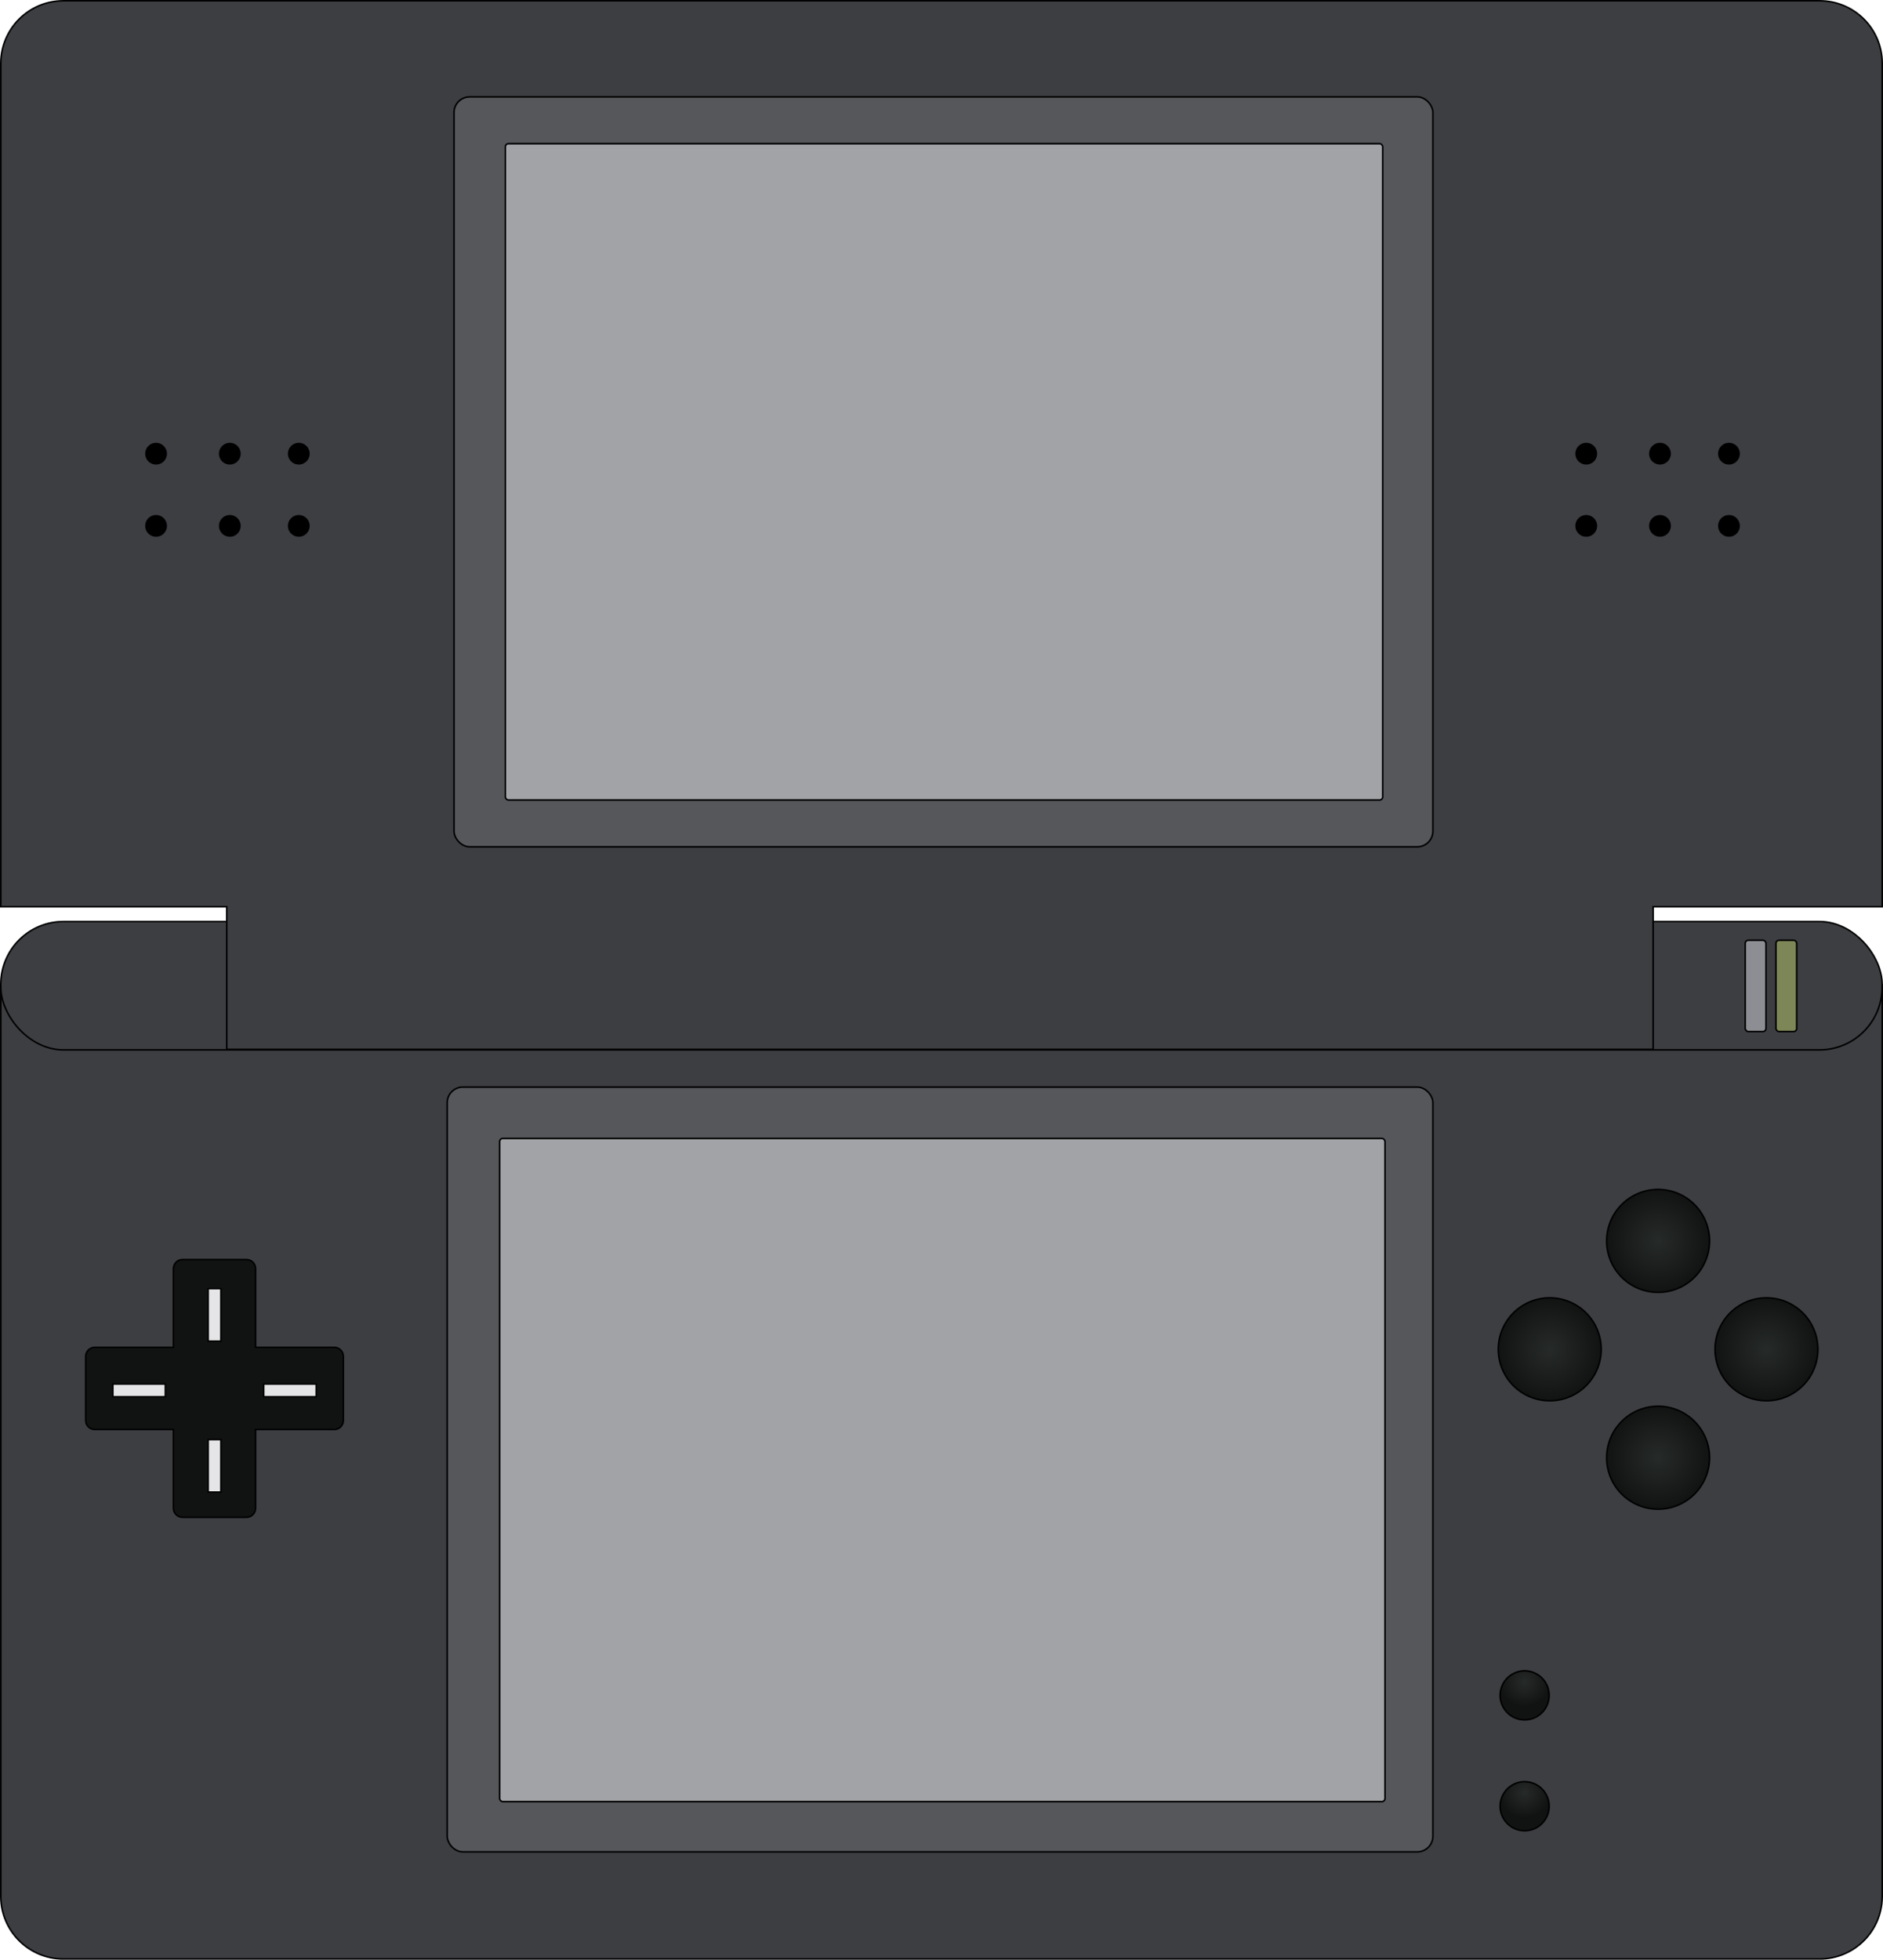<?xml version="1.0" encoding="UTF-8" standalone="no"?>
<!-- Created with Inkscape (http://www.inkscape.org/) -->

<svg
   xmlns:dc="http://purl.org/dc/elements/1.1/"
   xmlns:cc="http://creativecommons.org/ns#"
   xmlns:rdf="http://www.w3.org/1999/02/22-rdf-syntax-ns#"
   xmlns:svg="http://www.w3.org/2000/svg"
   xmlns="http://www.w3.org/2000/svg"
   xmlns:xlink="http://www.w3.org/1999/xlink"
   version="1.1"
   width="1201.75"
   height="1250.125"
   id="svg6142">
  <defs
     id="defs6144">
    <radialGradient
       cx="1040.055"
       cy="17948.975"
       r="33.319"
       fx="1040.055"
       fy="17948.975"
       id="radialGradient5330"
       xlink:href="#linearGradient5274-0"
       gradientUnits="userSpaceOnUse"
       gradientTransform="matrix(0.484,-1.4428211e-7,1.4083026e-7,0.472,536.613,9468.615)" />
    <linearGradient
       id="linearGradient5274-0">
      <stop
         id="stop5276-3"
         style="stop-color:#262a28;stop-opacity:1"
         offset="0" />
      <stop
         id="stop5278-6"
         style="stop-color:#111312;stop-opacity:1"
         offset="1" />
    </linearGradient>
    <radialGradient
       cx="1040.055"
       cy="17948.975"
       r="33.319"
       fx="1040.055"
       fy="17948.975"
       id="radialGradient5309"
       xlink:href="#linearGradient5274-0"
       gradientUnits="userSpaceOnUse"
       gradientTransform="matrix(0.484,-1.4428211e-7,1.4083026e-7,0.472,536.613,9468.615)" />
    <linearGradient
       id="linearGradient6073">
      <stop
         id="stop6075"
         style="stop-color:#262a28;stop-opacity:1"
         offset="0" />
      <stop
         id="stop6077"
         style="stop-color:#111312;stop-opacity:1"
         offset="1" />
    </linearGradient>
    <radialGradient
       cx="1040.055"
       cy="17948.975"
       r="33.319"
       fx="1040.055"
       fy="17948.975"
       id="radialGradient5292"
       xlink:href="#linearGradient5274"
       gradientUnits="userSpaceOnUse" />
    <linearGradient
       id="linearGradient5274">
      <stop
         id="stop5276"
         style="stop-color:#262a28;stop-opacity:1"
         offset="0" />
      <stop
         id="stop5278"
         style="stop-color:#111312;stop-opacity:1"
         offset="1" />
    </linearGradient>
    <radialGradient
       cx="1040.055"
       cy="17948.975"
       r="33.319"
       fx="1040.055"
       fy="17948.975"
       id="radialGradient5290"
       xlink:href="#linearGradient5274"
       gradientUnits="userSpaceOnUse" />
    <linearGradient
       id="linearGradient6084">
      <stop
         id="stop6086"
         style="stop-color:#262a28;stop-opacity:1"
         offset="0" />
      <stop
         id="stop6088"
         style="stop-color:#111312;stop-opacity:1"
         offset="1" />
    </linearGradient>
    <radialGradient
       cx="1040.055"
       cy="17948.975"
       r="33.319"
       fx="1040.055"
       fy="17948.975"
       id="radialGradient5284"
       xlink:href="#linearGradient5274"
       gradientUnits="userSpaceOnUse" />
    <linearGradient
       id="linearGradient6091">
      <stop
         id="stop6093"
         style="stop-color:#262a28;stop-opacity:1"
         offset="0" />
      <stop
         id="stop6095"
         style="stop-color:#111312;stop-opacity:1"
         offset="1" />
    </linearGradient>
    <radialGradient
       cx="1040.055"
       cy="17948.975"
       r="33.319"
       fx="1040.055"
       fy="17948.975"
       id="radialGradient5280"
       xlink:href="#linearGradient5274"
       gradientUnits="userSpaceOnUse" />
    <linearGradient
       id="linearGradient6098">
      <stop
         id="stop6100"
         style="stop-color:#262a28;stop-opacity:1"
         offset="0" />
      <stop
         id="stop6102"
         style="stop-color:#111312;stop-opacity:1"
         offset="1" />
    </linearGradient>
  </defs>
  <g
     transform="translate(347.688,115.375)"
     id="layer1">
    <path
       d="m -347.184,513.015 0,581.25 c 0,22.16 17.84,40 40,40 l 1120.75,0 c 22.16,0 40,-17.84 40,-40 l 0,-581.25 z"
       id="path5161"
       style="fill:#3d3e42;fill-opacity:1;stroke:#000000;stroke-width:1;stroke-linecap:butt;stroke-linejoin:miter;stroke-miterlimit:4;stroke-opacity:1;stroke-dasharray:none;stroke-dashoffset:20" />
    <rect
       width="1200.691"
       height="81.87"
       rx="40"
       ry="40"
       x="-347.186"
       y="472.491"
       id="rect5163"
       style="fill:#3d3e42;fill-opacity:1;stroke:#000000;stroke-width:1;stroke-linecap:butt;stroke-linejoin:miter;stroke-miterlimit:4;stroke-opacity:1;stroke-dasharray:none;stroke-dashoffset:20" />
    <path
       d="m -307.184,-114.867 c -22.16,0 -40,17.841 -40,40 l 0,537.906 144.219,0 0,91 910.313,0 0,-91 146.219,0 0,-537.906 c 0,-22.159 -17.84,-40 -40,-40 l -1120.75,0 z"
       id="rect5190"
       style="fill:#3d3e42;fill-opacity:1;stroke:#000000;stroke-width:1;stroke-linecap:butt;stroke-linejoin:miter;stroke-miterlimit:4;stroke-opacity:1;stroke-dasharray:none;stroke-dashoffset:20" />
    <rect
       width="624.745"
       height="478.388"
       rx="10"
       ry="10"
       x="-57.931"
       y="-53.575"
       id="rect5165"
       style="fill:#56575b;fill-opacity:1;stroke:#000000;stroke-width:1;stroke-linecap:butt;stroke-linejoin:miter;stroke-miterlimit:4;stroke-opacity:1;stroke-dasharray:none;stroke-dashoffset:20" />
    <rect
       width="559.94"
       height="418.681"
       rx="2"
       ry="2"
       x="-25.165"
       y="-23.72"
       id="rect5167"
       style="fill:#a2a3a7;fill-opacity:1;stroke:#000000;stroke-width:1;stroke-linecap:butt;stroke-linejoin:miter;stroke-miterlimit:4;stroke-opacity:1;stroke-dasharray:none;stroke-dashoffset:20" />
    <rect
       width="629.113"
       height="487.854"
       rx="10"
       ry="10"
       x="-62.3"
       y="578.087"
       id="rect5165-4"
       style="fill:#56575b;fill-opacity:1;stroke:#000000;stroke-width:1;stroke-linecap:butt;stroke-linejoin:miter;stroke-miterlimit:4;stroke-opacity:1;stroke-dasharray:none;stroke-dashoffset:20" />
    <rect
       width="565.037"
       height="423.05"
       rx="2"
       ry="2"
       x="-28.805"
       y="610.855"
       id="rect5167-9"
       style="fill:#a2a3a7;fill-opacity:1;stroke:#000000;stroke-width:1;stroke-linecap:butt;stroke-linejoin:miter;stroke-miterlimit:4;stroke-opacity:1;stroke-dasharray:none;stroke-dashoffset:20" />
    <g
       transform="translate(-338.696,-17258.048)"
       id="g5208">
      <path
         d="m 1000.63,17449.15 a 6.434,6.434 0 1 1 -12.868,0 6.434,6.434 0 1 1 12.868,0 z"
         transform="translate(9.169,-17.062)"
         id="path5196"
         style="fill:#000000;fill-opacity:1;stroke:#000000;stroke-width:1;stroke-linecap:butt;stroke-linejoin:miter;stroke-miterlimit:4;stroke-opacity:1;stroke-dasharray:none;stroke-dashoffset:20" />
      <path
         d="m 1000.63,17449.15 a 6.434,6.434 0 1 1 -12.868,0 6.434,6.434 0 1 1 12.868,0 z"
         transform="translate(56.237,-17.062)"
         id="path5198"
         style="fill:#000000;fill-opacity:1;stroke:#000000;stroke-width:1;stroke-linecap:butt;stroke-linejoin:miter;stroke-miterlimit:4;stroke-opacity:1;stroke-dasharray:none;stroke-dashoffset:20" />
      <path
         d="m 1000.63,17449.15 a 6.434,6.434 0 1 1 -12.868,0 6.434,6.434 0 1 1 12.868,0 z"
         transform="translate(100.258,-17.062)"
         id="path5200"
         style="fill:#000000;fill-opacity:1;stroke:#000000;stroke-width:1;stroke-linecap:butt;stroke-linejoin:miter;stroke-miterlimit:4;stroke-opacity:1;stroke-dasharray:none;stroke-dashoffset:20" />
      <path
         d="m 1000.63,17449.15 a 6.434,6.434 0 1 1 -12.868,0 6.434,6.434 0 1 1 12.868,0 z"
         transform="translate(9.169,28.99)"
         id="path5202"
         style="fill:#000000;fill-opacity:1;stroke:#000000;stroke-width:1;stroke-linecap:butt;stroke-linejoin:miter;stroke-miterlimit:4;stroke-opacity:1;stroke-dasharray:none;stroke-dashoffset:20" />
      <path
         d="m 1000.63,17449.15 a 6.434,6.434 0 1 1 -12.868,0 6.434,6.434 0 1 1 12.868,0 z"
         transform="translate(56.237,28.99)"
         id="path5204"
         style="fill:#000000;fill-opacity:1;stroke:#000000;stroke-width:1;stroke-linecap:butt;stroke-linejoin:miter;stroke-miterlimit:4;stroke-opacity:1;stroke-dasharray:none;stroke-dashoffset:20" />
      <path
         d="m 1000.63,17449.15 a 6.434,6.434 0 1 1 -12.868,0 6.434,6.434 0 1 1 12.868,0 z"
         transform="translate(100.258,28.99)"
         id="path5206"
         style="fill:#000000;fill-opacity:1;stroke:#000000;stroke-width:1;stroke-linecap:butt;stroke-linejoin:miter;stroke-miterlimit:4;stroke-opacity:1;stroke-dasharray:none;stroke-dashoffset:20" />
    </g>
    <g
       transform="translate(-1251.448,-17258.048)"
       id="g5216">
      <path
         d="m 1000.63,17449.15 a 6.434,6.434 0 1 1 -12.868,0 6.434,6.434 0 1 1 12.868,0 z"
         transform="translate(9.169,-17.062)"
         id="path5219"
         style="fill:#000000;fill-opacity:1;stroke:#000000;stroke-width:1;stroke-linecap:butt;stroke-linejoin:miter;stroke-miterlimit:4;stroke-opacity:1;stroke-dasharray:none;stroke-dashoffset:20" />
      <path
         d="m 1000.63,17449.15 a 6.434,6.434 0 1 1 -12.868,0 6.434,6.434 0 1 1 12.868,0 z"
         transform="translate(56.237,-17.062)"
         id="path5221"
         style="fill:#000000;fill-opacity:1;stroke:#000000;stroke-width:1;stroke-linecap:butt;stroke-linejoin:miter;stroke-miterlimit:4;stroke-opacity:1;stroke-dasharray:none;stroke-dashoffset:20" />
      <path
         d="m 1000.63,17449.15 a 6.434,6.434 0 1 1 -12.868,0 6.434,6.434 0 1 1 12.868,0 z"
         transform="translate(100.258,-17.062)"
         id="path5223"
         style="fill:#000000;fill-opacity:1;stroke:#000000;stroke-width:1;stroke-linecap:butt;stroke-linejoin:miter;stroke-miterlimit:4;stroke-opacity:1;stroke-dasharray:none;stroke-dashoffset:20" />
      <path
         d="m 1000.63,17449.15 a 6.434,6.434 0 1 1 -12.868,0 6.434,6.434 0 1 1 12.868,0 z"
         transform="translate(9.169,28.99)"
         id="path5225"
         style="fill:#000000;fill-opacity:1;stroke:#000000;stroke-width:1;stroke-linecap:butt;stroke-linejoin:miter;stroke-miterlimit:4;stroke-opacity:1;stroke-dasharray:none;stroke-dashoffset:20" />
      <path
         d="m 1000.63,17449.15 a 6.434,6.434 0 1 1 -12.868,0 6.434,6.434 0 1 1 12.868,0 z"
         transform="translate(56.237,28.99)"
         id="path5227"
         style="fill:#000000;fill-opacity:1;stroke:#000000;stroke-width:1;stroke-linecap:butt;stroke-linejoin:miter;stroke-miterlimit:4;stroke-opacity:1;stroke-dasharray:none;stroke-dashoffset:20" />
      <path
         d="m 1000.63,17449.15 a 6.434,6.434 0 1 1 -12.868,0 6.434,6.434 0 1 1 12.868,0 z"
         transform="translate(100.258,28.99)"
         id="path5229"
         style="fill:#000000;fill-opacity:1;stroke:#000000;stroke-width:1;stroke-linecap:butt;stroke-linejoin:miter;stroke-miterlimit:4;stroke-opacity:1;stroke-dasharray:none;stroke-dashoffset:20" />
    </g>
    <g
       transform="translate(-338.696,-17258.048)"
       id="g5263">
      <path
         d="m 107.495,17946.178 c -3.212,0 -5.798,2.586 -5.798,5.797 l 0,50.187 -50.187,0 c -3.212,0 -5.798,2.586 -5.798,5.798 l 0,40.81 c 0,3.212 2.586,5.798 5.798,5.798 l 50.187,0 0,50.187 c 0,3.211 2.586,5.797 5.798,5.797 l 40.81,0 c 3.212,0 5.798,-2.586 5.798,-5.797 l 0,-50.187 50.232,0 c 3.212,0 5.798,-2.586 5.798,-5.798 l 0,-40.81 c 0,-3.212 -2.586,-5.798 -5.798,-5.798 l -50.232,0 0,-50.187 c 0,-3.211 -2.586,-5.797 -5.798,-5.797 l -40.81,0 z"
         id="rect4293-5-4"
         style="fill:#111312;fill-opacity:1;stroke:#000000;stroke-width:1;stroke-linecap:butt;stroke-linejoin:miter;stroke-miterlimit:4;stroke-opacity:1;stroke-dasharray:none;stroke-dashoffset:0" />
      <g
         id="g5253">
        <rect
           width="8.132"
           height="33.504"
           x="123.857"
           y="17964.707"
           id="rect5249"
           style="fill:#e5e5e7;fill-opacity:1;stroke:#000000;stroke-width:1;stroke-linecap:butt;stroke-linejoin:miter;stroke-miterlimit:4;stroke-opacity:1;stroke-dasharray:none;stroke-dashoffset:20" />
        <rect
           width="8.132"
           height="33.504"
           x="123.857"
           y="18060.992"
           id="rect5251"
           style="fill:#e5e5e7;fill-opacity:1;stroke:#000000;stroke-width:1;stroke-linecap:butt;stroke-linejoin:miter;stroke-miterlimit:4;stroke-opacity:1;stroke-dasharray:none;stroke-dashoffset:20" />
      </g>
      <g
         transform="matrix(0,1,-1,0,18157.525,17901.679)"
         id="g5257">
        <rect
           width="8.132"
           height="33.504"
           x="123.857"
           y="17964.707"
           id="rect5259"
           style="fill:#e5e5e7;fill-opacity:1;stroke:#000000;stroke-width:1;stroke-linecap:butt;stroke-linejoin:miter;stroke-miterlimit:4;stroke-opacity:1;stroke-dasharray:none;stroke-dashoffset:20" />
        <rect
           width="8.132"
           height="33.504"
           x="123.857"
           y="18060.992"
           id="rect5261"
           style="fill:#e5e5e7;fill-opacity:1;stroke:#000000;stroke-width:1;stroke-linecap:butt;stroke-linejoin:miter;stroke-miterlimit:4;stroke-opacity:1;stroke-dasharray:none;stroke-dashoffset:20" />
      </g>
    </g>
    <path
       d="m 1072.874,17948.975 a 32.819,32.819 0 1 1 -65.638,0 32.819,32.819 0 1 1 65.638,0 z"
       transform="translate(-329.527,-17272.766)"
       id="path5272"
       style="fill:url(#radialGradient5280);fill-opacity:1;stroke:#000000;stroke-width:1;stroke-linecap:butt;stroke-linejoin:miter;stroke-miterlimit:4;stroke-opacity:1;stroke-dasharray:none;stroke-dashoffset:20" />
    <path
       d="m 1072.874,17948.975 a 32.819,32.819 0 1 1 -65.638,0 32.819,32.819 0 1 1 65.638,0 z"
       transform="translate(-329.527,-17134.457)"
       id="path5282"
       style="fill:url(#radialGradient5284);fill-opacity:1;stroke:#000000;stroke-width:1;stroke-linecap:butt;stroke-linejoin:miter;stroke-miterlimit:4;stroke-opacity:1;stroke-dasharray:none;stroke-dashoffset:20" />
    <path
       d="m 1072.874,17948.975 a 32.819,32.819 0 1 1 -65.638,0 32.819,32.819 0 1 1 65.638,0 z"
       transform="matrix(0,1,-1,0,18728.657,-294.692)"
       id="path5286"
       style="fill:url(#radialGradient5290);fill-opacity:1;stroke:#000000;stroke-width:1;stroke-linecap:butt;stroke-linejoin:miter;stroke-miterlimit:4;stroke-opacity:1;stroke-dasharray:none;stroke-dashoffset:20" />
    <path
       d="m 1072.874,17948.975 a 32.819,32.819 0 1 1 -65.638,0 32.819,32.819 0 1 1 65.638,0 z"
       transform="matrix(0,1,-1,0,18590.348,-294.692)"
       id="path5288"
       style="fill:url(#radialGradient5292);fill-opacity:1;stroke:#000000;stroke-width:1;stroke-linecap:butt;stroke-linejoin:miter;stroke-miterlimit:4;stroke-opacity:1;stroke-dasharray:none;stroke-dashoffset:20" />
    <path
       d="m 1055.683,17948.975 a 15.628,15.628 0 1 1 -31.256,0 15.628,15.628 0 1 1 31.256,0 z"
       transform="translate(-414.701,-16982.864)"
       id="path5282-2"
       style="fill:url(#radialGradient5309);fill-opacity:1;stroke:#000000;stroke-width:1;stroke-linecap:butt;stroke-linejoin:miter;stroke-miterlimit:4;stroke-opacity:1;stroke-dasharray:none;stroke-dashoffset:20" />
    <path
       d="m 1055.683,17948.975 a 15.628,15.628 0 1 1 -31.256,0 15.628,15.628 0 1 1 31.256,0 z"
       transform="translate(-414.701,-16912.147)"
       id="path5328"
       style="fill:url(#radialGradient5330);fill-opacity:1;stroke:#000000;stroke-width:1;stroke-linecap:butt;stroke-linejoin:miter;stroke-miterlimit:4;stroke-opacity:1;stroke-dasharray:none;stroke-dashoffset:20" />
    <rect
       width="13.239"
       height="58.252"
       rx="2"
       ry="2"
       x="766.149"
       y="484.413"
       id="rect5332"
       style="fill:#8d8e94;fill-opacity:1;stroke:#000000;stroke-width:1;stroke-linecap:butt;stroke-linejoin:miter;stroke-miterlimit:4;stroke-opacity:1;stroke-dasharray:none;stroke-dashoffset:20" />
    <rect
       width="13.239"
       height="58.252"
       rx="2"
       ry="2"
       x="785.743"
       y="484.413"
       id="rect5334"
       style="fill:#7d8656;fill-opacity:1;stroke:#000000;stroke-width:1;stroke-linecap:butt;stroke-linejoin:miter;stroke-miterlimit:4;stroke-opacity:1;stroke-dasharray:none;stroke-dashoffset:20" />
  </g>
</svg>
